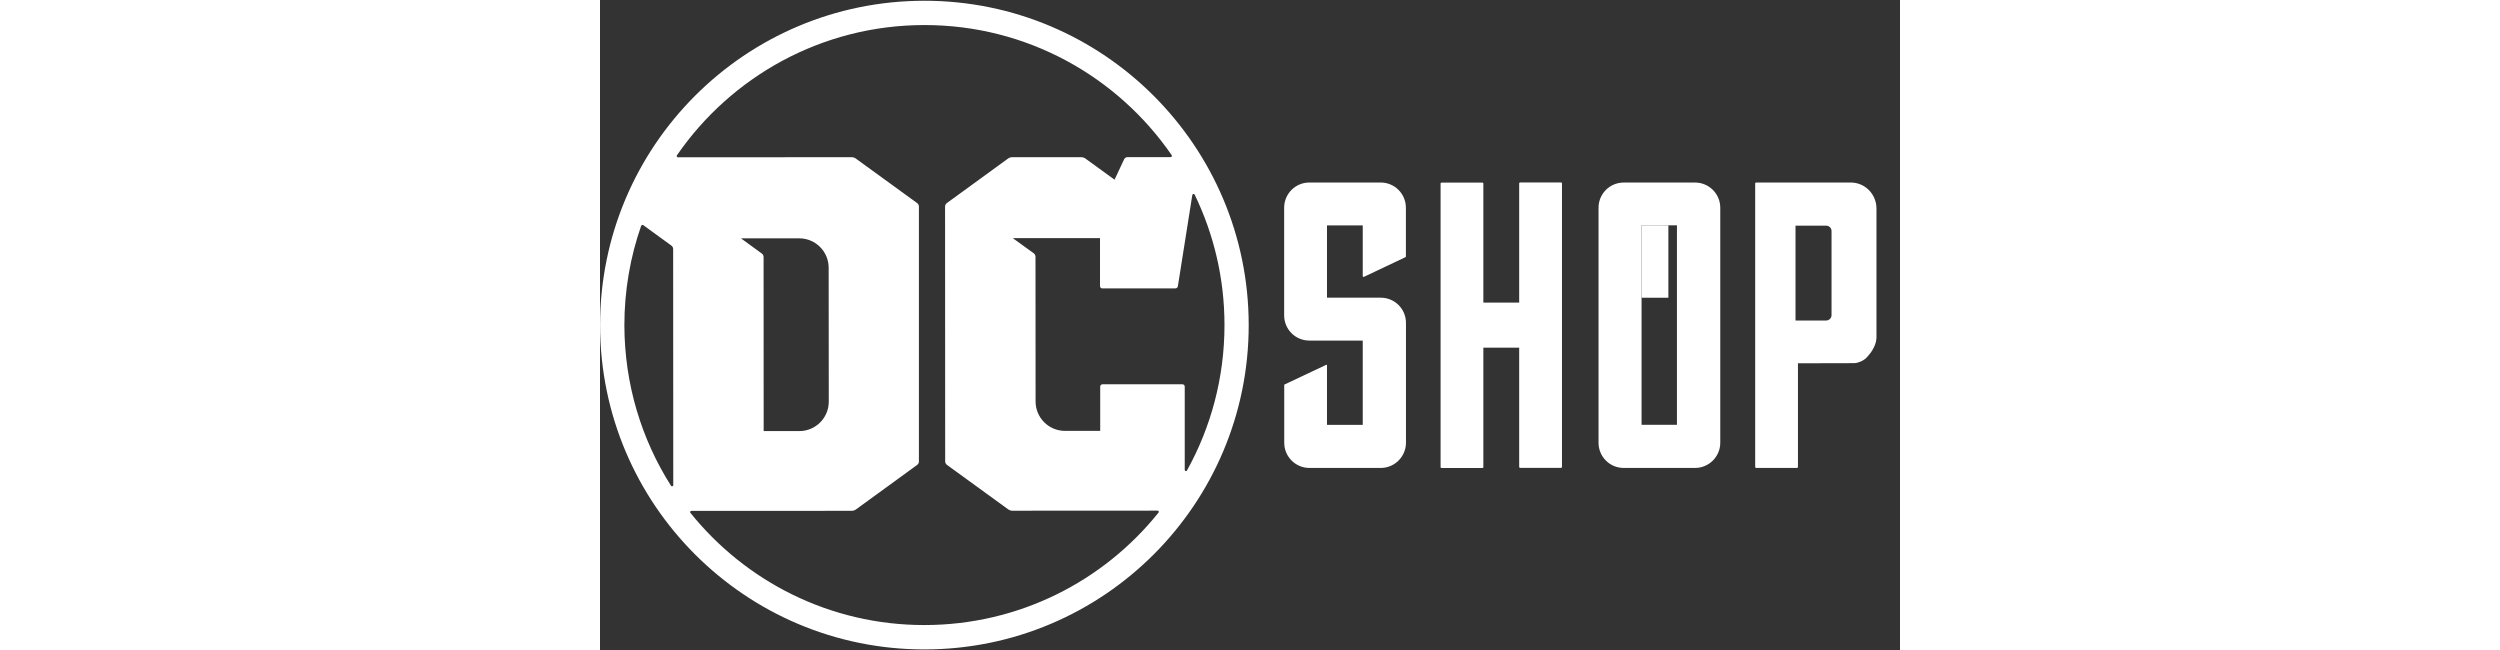 <?xml version="1.0" encoding="UTF-8"?>
<svg width="100px" height="26px" viewBox="0 0 48 24" version="1.1" xmlns="http://www.w3.org/2000/svg" xmlns:xlink="http://www.w3.org/1999/xlink">
  <rect x="0" y="0" width="48" height="24" fill="#333333" stroke="none"/>
  <title>Untitled-1</title>
  <g id="Symbols" stroke="none" stroke-width="1" fill="none" fill-rule="evenodd">
    <g id="logo/SHOP" transform="translate(-2, 0)" fill="#FFFFFF" fill-rule="nonzero">
      <g id="Untitled-1" transform="translate(2, 0)">
        <path d="M25.264,14.21 L25.264,16.346 C25.264,16.862 25.68,17.278 26.196,17.278 L28.828,17.278 C29.34,17.278 29.759,16.859 29.759,16.346 L29.759,11.924 C29.759,11.408 29.344,10.992 28.828,10.992 L26.843,10.992 L26.843,8.322 L28.163,8.322 L28.163,10.196 C28.163,10.216 28.184,10.23 28.204,10.223 L29.739,9.496 C29.749,9.493 29.756,9.482 29.756,9.468 L29.756,7.671 C29.756,7.155 29.34,6.739 28.824,6.739 L26.192,6.739 C25.676,6.739 25.261,7.155 25.261,7.671 L25.261,11.643 C25.261,12.159 25.676,12.575 26.192,12.575 L28.163,12.575 L28.163,15.688 L26.843,15.688 L26.843,13.486 C26.843,13.472 26.829,13.465 26.819,13.468 L25.271,14.199 C25.268,14.199 25.264,14.206 25.264,14.21" id="Path"></path>
        <g id="Group" transform="translate(36.848, 6.719)">
          <rect id="Rectangle" x="1.6" y="1.6" width="1" height="2.674"></rect>
          <path d="M3.584,0.021 L0.952,0.021 C0.436,0.021 0.021,0.436 0.021,0.952 L0.021,9.628 C0.021,10.144 0.436,10.559 0.952,10.559 L3.584,10.559 C4.097,10.559 4.516,10.14 4.516,9.628 L4.516,0.952 C4.516,0.436 4.097,0.021 3.584,0.021 Z M2.919,8.966 L1.61,8.966 L1.61,4.274 L1.597,4.274 L1.597,1.6 L2.916,1.6 L2.916,8.966 L2.919,8.966 Z" id="Shape"></path>
        </g>
        <path d="M46.182,6.739 L42.687,6.739 C42.667,6.739 42.653,6.757 42.653,6.774 L42.653,17.243 C42.653,17.264 42.67,17.278 42.687,17.278 L44.197,17.278 C44.218,17.278 44.232,17.261 44.232,17.243 L44.232,13.413 L45.042,13.413 L45.077,13.41 C45.655,13.413 46.327,13.413 46.362,13.406 C46.424,13.392 46.66,13.351 46.819,13.143 L46.819,13.143 C46.978,12.97 47.131,12.706 47.131,12.457 L47.131,7.706 C47.134,7.172 46.708,6.739 46.182,6.739 Z M44.142,11.834 L44.142,8.332 L45.274,8.332 C45.385,8.332 45.472,8.423 45.472,8.53 L45.472,11.636 C45.472,11.744 45.385,11.834 45.274,11.834 L44.142,11.834 Z" id="Shape"></path>
        <path d="M35.519,6.771 L35.519,17.24 C35.519,17.261 35.501,17.274 35.484,17.274 L33.974,17.274 C33.953,17.274 33.939,17.257 33.939,17.24 L33.939,12.838 L32.616,12.838 L32.616,17.247 C32.616,17.268 32.599,17.281 32.582,17.281 L31.072,17.281 C31.051,17.281 31.037,17.264 31.037,17.247 L31.037,6.777 C31.037,6.757 31.055,6.743 31.072,6.743 L32.582,6.743 C32.603,6.743 32.616,6.76 32.616,6.777 L32.616,11.172 L33.939,11.172 L33.939,6.771 C33.939,6.75 33.957,6.736 33.974,6.736 L35.484,6.736 C35.501,6.736 35.519,6.75 35.519,6.771 Z" id="Path"></path>
        <path d="M5.205,8.8 L7.356,8.8 C7.955,8.8 8.443,9.285 8.443,9.887 L8.447,14.829 C8.447,15.429 7.962,15.917 7.359,15.917 L6.043,15.917 L6.04,9.489 C6.04,9.437 6.016,9.392 5.974,9.361 L5.205,8.8 Z M11.983,23.079 C8.488,23.082 5.371,21.465 3.339,18.937 C3.314,18.906 3.335,18.864 3.373,18.864 L9.295,18.861 C9.351,18.861 9.403,18.843 9.448,18.812 L11.709,17.167 C11.751,17.136 11.775,17.091 11.775,17.039 L11.775,7.626 C11.775,7.574 11.751,7.529 11.709,7.498 L9.444,5.853 C9.399,5.822 9.347,5.804 9.292,5.804 L2.878,5.808 C2.84,5.808 2.819,5.766 2.84,5.735 C4.838,2.833 8.184,0.928 11.972,0.925 C15.761,0.921 19.11,2.826 21.108,5.728 C21.129,5.759 21.108,5.801 21.07,5.801 L19.477,5.801 C19.425,5.801 19.377,5.832 19.352,5.881 L18.999,6.635 L17.922,5.853 C17.877,5.822 17.825,5.804 17.77,5.804 L15.221,5.804 C15.165,5.804 15.113,5.822 15.068,5.853 L12.807,7.498 C12.765,7.529 12.741,7.574 12.741,7.626 L12.745,17.035 C12.745,17.087 12.769,17.132 12.81,17.164 L15.075,18.809 C15.12,18.84 15.172,18.857 15.228,18.857 L20.589,18.854 C20.627,18.854 20.648,18.899 20.623,18.926 C18.594,21.458 15.477,23.075 11.983,23.079 M1.6,8.315 L2.635,9.067 C2.677,9.098 2.701,9.146 2.701,9.198 L2.705,17.912 C2.705,17.957 2.646,17.974 2.622,17.936 C1.534,16.222 0.904,14.189 0.9,12.007 C0.9,10.722 1.119,9.486 1.52,8.336 C1.534,8.308 1.572,8.294 1.6,8.315 M15.242,8.793 L18.462,8.793 L18.462,10.566 C18.462,10.611 18.5,10.649 18.545,10.649 L21.24,10.649 C21.288,10.649 21.33,10.615 21.337,10.566 L21.87,7.2 C21.877,7.155 21.936,7.148 21.957,7.186 C22.66,8.641 23.058,10.272 23.058,12 C23.058,13.95 22.556,15.778 21.673,17.371 C21.648,17.413 21.59,17.396 21.59,17.351 L21.59,14.272 C21.59,14.227 21.552,14.189 21.506,14.189 L18.552,14.189 C18.507,14.189 18.469,14.227 18.469,14.272 L18.469,15.91 L17.171,15.91 C16.571,15.91 16.083,15.425 16.083,14.823 L16.08,9.479 C16.08,9.427 16.055,9.382 16.014,9.351 L15.242,8.793 Z M11.972,0.028 C5.358,0.031 -2.98372438e-16,5.396 0.003,12.01 C0.007,18.625 5.371,23.983 11.983,23.979 C18.597,23.976 23.955,18.611 23.952,12 C23.948,5.389 18.584,0.024 11.972,0.028" id="Shape"></path>
      </g>
    </g>
  </g>
</svg>
